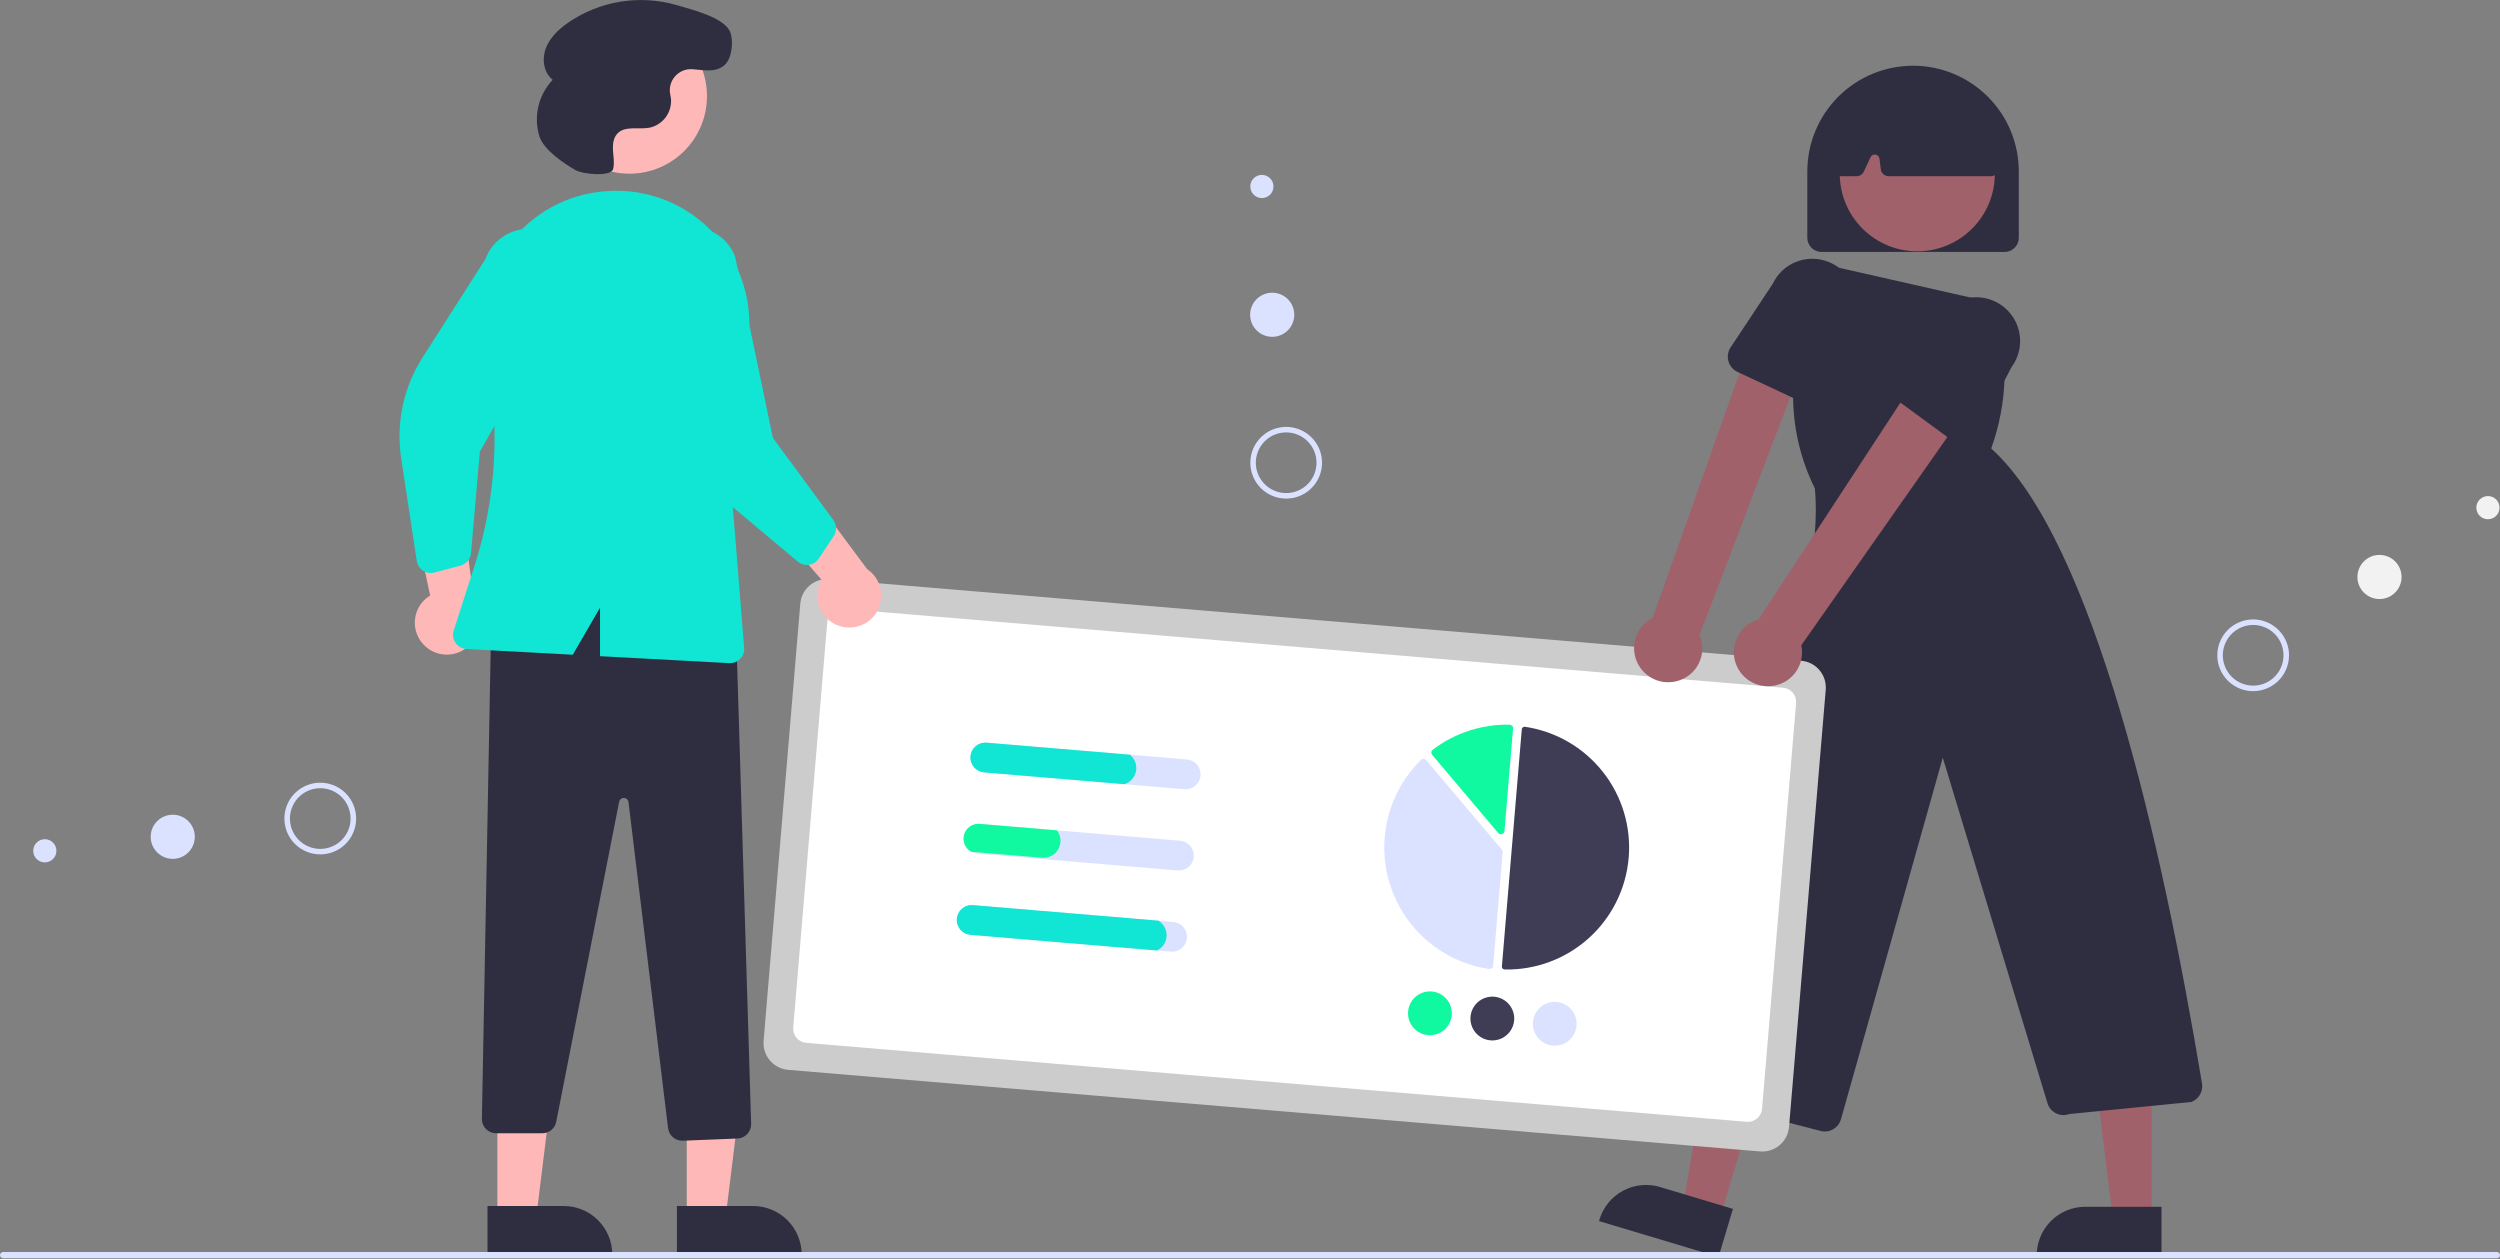 <svg width="792" height="399" viewBox="0 0 792 399" fill="none" xmlns="http://www.w3.org/2000/svg">
<rect x="0" y="0" width="792" height="399" fill="#808080" stroke="none"/>
<g clip-path="url(#clip0_8_299)">
<path d="M635.056 79.822H577.056C575.863 79.82 574.72 79.346 573.876 78.502C573.032 77.659 572.558 76.515 572.556 75.322V54.322C572.556 45.437 576.086 36.916 582.368 30.634C588.651 24.351 597.172 20.822 606.056 20.822C614.941 20.822 623.462 24.351 629.745 30.634C636.027 36.916 639.556 45.437 639.556 54.322V75.322C639.555 76.515 639.081 77.659 638.237 78.502C637.393 79.346 636.249 79.82 635.056 79.822Z" fill="#2F2E41"/>
<path d="M544.851 385.91L533.108 382.388L541.102 335.418L558.434 340.615L544.851 385.91Z" fill="#A0616A"/>
<path d="M544.432 398.191L506.568 386.837L506.711 386.358C507.292 384.422 508.247 382.62 509.524 381.054C510.801 379.488 512.374 378.189 514.153 377.231C515.932 376.272 517.882 375.674 519.892 375.47C521.902 375.265 523.933 375.458 525.868 376.039L548.996 382.974L544.432 398.191Z" fill="#2F2E41"/>
<path d="M681.636 386.307H669.376L663.544 339.019L681.638 339.02L681.636 386.307Z" fill="#A0616A"/>
<path d="M684.762 398.191L645.232 398.19V397.69C645.232 395.669 645.63 393.669 646.403 391.802C647.176 389.935 648.309 388.239 649.738 386.81C651.167 385.381 652.863 384.248 654.73 383.475C656.597 382.702 658.598 382.304 660.618 382.304L684.763 382.305L684.762 398.191Z" fill="#2F2E41"/>
<path d="M607.403 79.615C620.968 79.615 631.964 68.619 631.964 55.054C631.964 41.489 620.968 30.493 607.403 30.493C593.838 30.493 582.842 41.489 582.842 55.054C582.842 68.619 593.838 79.615 607.403 79.615Z" fill="#A0616A"/>
<path d="M578.109 358.462C577.666 358.462 577.226 358.406 576.797 358.295L527.577 345.497C526.862 345.311 526.194 344.977 525.615 344.516C525.037 344.055 524.562 343.479 524.221 342.823C523.88 342.168 523.68 341.448 523.634 340.71C523.588 339.972 523.698 339.233 523.955 338.54C553.796 258.28 578.231 189.047 574.955 154.744C570.326 145.422 567.962 135.138 568.056 124.73L568.407 90.05C568.417 89.036 568.654 88.038 569.1 87.127C569.546 86.217 570.191 85.418 570.986 84.789C571.782 84.161 572.708 83.718 573.696 83.494C574.685 83.269 575.712 83.269 576.7 83.494L631.766 95.961L632.078 97C636.478 111.776 636.035 127.572 630.816 142.078C663.278 171.385 685.045 267.6 697.6 343.277C697.794 344.475 697.573 345.703 696.973 346.757C696.373 347.811 695.43 348.628 694.301 349.072L694.146 349.11L655.538 352.926C654.862 353.177 654.142 353.287 653.422 353.249C652.702 353.21 651.997 353.025 651.351 352.705C650.705 352.384 650.132 351.935 649.666 351.384C649.201 350.834 648.853 350.194 648.644 349.503L615.472 240.037L583.213 354.613C582.894 355.721 582.224 356.695 581.303 357.389C580.383 358.084 579.262 358.46 578.109 358.462Z" fill="#2F2E41"/>
<path d="M630.748 55.822H598.322C597.713 55.821 597.125 55.598 596.668 55.195C596.212 54.791 595.918 54.236 595.841 53.631L595.421 50.273C595.381 49.95 595.237 49.649 595.01 49.415C594.784 49.181 594.488 49.028 594.166 48.977C593.845 48.926 593.516 48.982 593.228 49.135C592.941 49.287 592.711 49.53 592.574 49.825L590.448 54.379C590.246 54.81 589.926 55.174 589.524 55.429C589.123 55.684 588.658 55.821 588.183 55.822H583.257C582.909 55.822 582.564 55.749 582.245 55.608C581.927 55.467 581.641 55.261 581.407 55.003C581.172 54.745 580.994 54.441 580.885 54.111C580.775 53.78 580.735 53.43 580.768 53.083L582.71 32.797C582.752 32.363 582.905 31.947 583.156 31.59C583.406 31.234 583.745 30.948 584.139 30.761C598.989 23.828 614.049 23.837 628.899 30.787C629.276 30.965 629.602 31.233 629.849 31.568C630.096 31.903 630.256 32.294 630.314 32.706L633.223 52.966C633.274 53.321 633.248 53.682 633.147 54.026C633.046 54.37 632.873 54.688 632.638 54.959C632.403 55.23 632.113 55.447 631.787 55.596C631.461 55.745 631.107 55.822 630.748 55.822Z" fill="#2F2E41"/>
<path d="M557.583 364.776L249.666 338.926C247.421 338.735 245.343 337.661 243.888 335.94C242.433 334.219 241.721 331.991 241.907 329.745L253.535 191.232C253.726 188.987 254.8 186.909 256.521 185.454C258.243 184 260.471 183.287 262.716 183.473L570.633 209.323C572.879 209.514 574.957 210.588 576.411 212.309C577.866 214.03 578.578 216.258 578.392 218.504L566.764 357.017C566.573 359.262 565.499 361.34 563.778 362.795C562.057 364.25 559.829 364.962 557.583 364.776Z" fill="#CCCCCC"/>
<path d="M553.353 355.389L255.401 330.376C254.213 330.275 253.113 329.706 252.343 328.795C251.572 327.884 251.195 326.704 251.294 325.515L262.085 196.968C262.186 195.779 262.755 194.679 263.666 193.909C264.578 193.139 265.757 192.761 266.946 192.86L564.898 217.873C566.087 217.974 567.187 218.543 567.957 219.454C568.727 220.365 569.104 221.545 569.006 222.734L558.214 351.281C558.113 352.47 557.544 353.57 556.633 354.34C555.722 355.111 554.542 355.488 553.353 355.389Z" fill="white"/>
<path d="M476.605 307.133C476.624 307.135 476.643 307.136 476.662 307.136C486.489 307.335 496.023 303.784 503.325 297.205C510.627 290.626 515.148 281.513 515.971 271.718C516.793 261.924 513.854 252.185 507.751 244.48C501.648 236.776 492.84 231.685 483.118 230.243C482.997 230.225 482.875 230.231 482.757 230.263C482.64 230.294 482.53 230.35 482.435 230.425C482.34 230.5 482.262 230.593 482.205 230.699C482.148 230.805 482.114 230.922 482.104 231.042L475.797 306.179C475.778 306.413 475.852 306.644 476.003 306.823C476.155 307.002 476.371 307.114 476.605 307.133Z" fill="#3F3D56"/>
<path d="M451.054 240.413C451.354 240.439 451.632 240.582 451.826 240.812L475.79 269.168C475.887 269.281 475.96 269.412 476.005 269.554C476.05 269.696 476.067 269.846 476.054 269.994L473.036 305.947C473.023 306.102 472.979 306.252 472.906 306.388C472.833 306.525 472.732 306.645 472.61 306.74C472.488 306.837 472.348 306.908 472.197 306.948C472.046 306.989 471.889 306.998 471.735 306.975C464.576 305.913 457.855 302.876 452.328 298.205C446.8 293.534 442.685 287.414 440.444 280.532C438.203 273.651 437.925 266.281 439.642 259.251C441.359 252.22 445.003 245.808 450.164 240.735C450.275 240.625 450.408 240.54 450.554 240.484C450.7 240.429 450.856 240.403 451.012 240.41L451.054 240.413Z" fill="#DBE2FF"/>
<path d="M478.304 229.584C478.593 229.609 478.862 229.742 479.056 229.957C479.16 230.072 479.24 230.207 479.289 230.354C479.339 230.501 479.357 230.656 479.343 230.811L476.62 263.25C476.601 263.473 476.517 263.686 476.377 263.861C476.237 264.037 476.049 264.167 475.835 264.235C475.622 264.303 475.393 264.306 475.178 264.244C474.962 264.182 474.77 264.058 474.625 263.887L453.714 239.143C453.615 239.025 453.54 238.888 453.495 238.741C453.45 238.594 453.436 238.439 453.453 238.286C453.47 238.133 453.517 237.985 453.593 237.851C453.669 237.717 453.771 237.6 453.894 237.506C460.884 232.201 469.46 229.408 478.234 229.581C478.258 229.581 478.281 229.582 478.304 229.584Z" fill="#11F9A0"/>
<path d="M459.919 321.597C459.804 322.965 459.286 324.269 458.43 325.343C457.574 326.417 456.419 327.213 455.111 327.631C453.802 328.048 452.4 328.068 451.08 327.689C449.76 327.309 448.582 326.547 447.696 325.498C446.809 324.449 446.254 323.161 446.1 321.796C445.945 320.431 446.199 319.051 446.829 317.831C447.459 316.611 448.436 315.605 449.638 314.94C450.84 314.275 452.212 313.981 453.58 314.096C455.414 314.252 457.112 315.13 458.3 316.536C459.489 317.942 460.071 319.762 459.919 321.597Z" fill="#11F9A0"/>
<path d="M479.688 323.256C479.573 324.625 479.055 325.928 478.199 327.002C477.343 328.077 476.188 328.873 474.88 329.29C473.572 329.708 472.169 329.728 470.849 329.348C469.529 328.969 468.352 328.206 467.465 327.157C466.579 326.108 466.023 324.82 465.869 323.456C465.715 322.091 465.969 320.711 466.599 319.491C467.228 318.27 468.206 317.264 469.408 316.599C470.609 315.935 471.981 315.641 473.35 315.756C475.184 315.912 476.882 316.789 478.07 318.196C479.258 319.602 479.84 321.422 479.688 323.256Z" fill="#3F3D56"/>
<path d="M499.458 324.916C499.343 326.284 498.825 327.588 497.969 328.662C497.113 329.736 495.958 330.532 494.65 330.95C493.341 331.368 491.939 331.388 490.619 331.008C489.299 330.628 488.121 329.866 487.235 328.817C486.349 327.768 485.793 326.48 485.639 325.115C485.484 323.751 485.738 322.371 486.368 321.151C486.998 319.93 487.976 318.924 489.177 318.259C490.379 317.594 491.751 317.301 493.119 317.416C494.954 317.572 496.651 318.449 497.839 319.855C499.028 321.261 499.61 323.081 499.458 324.916Z" fill="#DBE2FF"/>
<path d="M376.026 240.607L312.539 235.278C311.921 235.226 311.298 235.296 310.707 235.485C310.116 235.673 309.568 235.977 309.094 236.377C308.62 236.778 308.23 237.268 307.945 237.819C307.66 238.37 307.487 238.973 307.435 239.591C307.383 240.209 307.454 240.832 307.642 241.423C307.831 242.014 308.134 242.562 308.535 243.036C308.935 243.51 309.425 243.9 309.977 244.185C310.528 244.469 311.13 244.643 311.748 244.695L375.235 250.024C376.484 250.129 377.723 249.734 378.68 248.925C379.637 248.116 380.234 246.96 380.339 245.711C380.444 244.462 380.048 243.223 379.239 242.266C378.43 241.309 377.274 240.712 376.026 240.607Z" fill="#DBE2FF"/>
<path d="M373.866 266.337L310.379 261.007C309.301 260.915 308.225 261.195 307.329 261.801C306.434 262.407 305.773 263.302 305.458 264.337C305.143 265.371 305.193 266.483 305.599 267.485C306.006 268.487 306.744 269.32 307.69 269.843C308.274 270.171 308.921 270.369 309.588 270.424L373.075 275.754C373.693 275.806 374.316 275.735 374.907 275.547C375.498 275.358 376.046 275.055 376.52 274.654C376.994 274.254 377.385 273.764 377.669 273.212C377.954 272.661 378.127 272.059 378.179 271.441C378.231 270.822 378.16 270.2 377.972 269.609C377.783 269.018 377.48 268.469 377.079 267.995C376.679 267.522 376.189 267.131 375.637 266.847C375.086 266.562 374.484 266.389 373.866 266.337Z" fill="#DBE2FF"/>
<path d="M371.706 292.066L308.219 286.737C307.601 286.685 306.978 286.755 306.387 286.944C305.796 287.132 305.248 287.436 304.774 287.836C304.3 288.237 303.909 288.727 303.625 289.278C303.34 289.829 303.167 290.432 303.115 291.05C303.063 291.668 303.134 292.291 303.322 292.882C303.511 293.473 303.814 294.021 304.215 294.495C304.615 294.969 305.105 295.359 305.657 295.644C306.208 295.928 306.81 296.102 307.428 296.154L370.915 301.483C371.533 301.535 372.156 301.465 372.747 301.276C373.338 301.087 373.886 300.784 374.36 300.384C374.834 299.983 375.225 299.493 375.509 298.942C375.794 298.39 375.967 297.788 376.019 297.17C376.071 296.552 376 295.929 375.812 295.338C375.623 294.747 375.32 294.199 374.919 293.725C374.519 293.251 374.029 292.861 373.477 292.576C372.926 292.291 372.324 292.118 371.706 292.066Z" fill="#DBE2FF"/>
<path d="M357.959 239.091L312.539 235.278C311.921 235.226 311.298 235.296 310.707 235.485C310.116 235.673 309.568 235.977 309.094 236.377C308.62 236.778 308.23 237.268 307.945 237.819C307.66 238.37 307.487 238.973 307.435 239.591C307.383 240.209 307.454 240.832 307.642 241.423C307.831 242.014 308.134 242.562 308.535 243.036C308.935 243.51 309.425 243.9 309.977 244.185C310.528 244.469 311.13 244.643 311.748 244.695L356.222 248.428C357.153 248.135 357.986 247.594 358.633 246.864C359.28 246.133 359.716 245.24 359.895 244.281C360.073 243.322 359.987 242.332 359.646 241.418C359.305 240.503 358.722 239.699 357.959 239.091Z" fill="#11E5D4"/>
<path d="M334.823 263.059L310.379 261.007C309.301 260.915 308.225 261.195 307.329 261.801C306.434 262.407 305.773 263.302 305.458 264.337C305.143 265.371 305.193 266.483 305.599 267.485C306.006 268.487 306.744 269.32 307.69 269.843L330.141 271.728C331.563 271.847 332.974 271.396 334.063 270.475C335.153 269.554 335.833 268.239 335.952 266.817C336.073 265.466 335.669 264.12 334.823 263.059Z" fill="#11F9A0"/>
<path d="M366.962 291.668L308.219 286.737C307.601 286.685 306.978 286.755 306.387 286.944C305.796 287.132 305.248 287.436 304.774 287.836C304.3 288.237 303.909 288.727 303.625 289.278C303.34 289.829 303.167 290.432 303.115 291.05C303.063 291.668 303.134 292.291 303.322 292.882C303.511 293.473 303.814 294.021 304.215 294.495C304.615 294.969 305.105 295.359 305.657 295.644C306.208 295.928 306.81 296.102 307.428 296.154L366.55 301.117C367.424 300.695 368.167 300.045 368.701 299.235C369.235 298.425 369.539 297.485 369.581 296.516C369.624 295.546 369.402 294.584 368.941 293.73C368.48 292.877 367.796 292.164 366.962 291.668Z" fill="#11E5D4"/>
<path d="M530.991 215.842C532.521 215.486 533.954 214.8 535.19 213.831C536.426 212.862 537.434 211.633 538.144 210.232C538.854 208.832 539.247 207.292 539.298 205.722C539.348 204.153 539.054 202.591 538.435 201.147L573.056 110.322L555.383 105.969L523.579 195.712C521.223 196.911 519.388 198.934 518.423 201.395C517.459 203.857 517.43 206.587 518.344 209.069C519.257 211.55 521.049 213.61 523.38 214.858C525.711 216.107 528.419 216.456 530.991 215.842Z" fill="#A0616A"/>
<path d="M574.719 128.631C573.94 128.631 573.171 128.46 572.465 128.13L550.431 117.817C549.739 117.493 549.125 117.023 548.631 116.44C548.137 115.858 547.774 115.175 547.567 114.44C547.36 113.704 547.314 112.932 547.433 112.177C547.551 111.422 547.83 110.702 548.252 110.065L561.643 89.842C562.408 88.213 563.49 86.752 564.825 85.544C566.16 84.336 567.721 83.406 569.419 82.807C572 81.873 574.8 81.726 577.464 82.383C580.129 83.041 582.539 84.474 584.39 86.5C586.24 88.527 587.449 91.057 587.862 93.77C588.275 96.484 587.874 99.259 586.71 101.744L579.812 124.839C579.484 125.935 578.811 126.896 577.894 127.579C576.976 128.262 575.863 128.631 574.719 128.631Z" fill="#2F2E41"/>
<path d="M560.503 217.391C562.072 217.339 563.611 216.943 565.012 216.232C566.412 215.521 567.639 214.512 568.607 213.275C569.575 212.038 570.26 210.604 570.614 209.074C570.967 207.544 570.981 205.955 570.655 204.418L626.851 124.321L610.056 115.322L557.134 196.206C554.59 196.926 552.398 198.554 550.974 200.782C549.55 203.01 548.993 205.683 549.408 208.295C549.824 210.906 551.182 213.274 553.227 214.951C555.272 216.627 557.861 217.495 560.503 217.391Z" fill="#A0616A"/>
<path d="M621.338 140.413C620.207 140.413 619.105 140.052 618.194 139.383L598.578 124.993C597.962 124.542 597.45 123.962 597.078 123.295C596.706 122.628 596.482 121.888 596.422 121.126C596.362 120.365 596.466 119.599 596.729 118.881C596.991 118.164 597.405 117.511 597.942 116.968L614.999 99.725C616.066 98.275 617.41 97.051 618.954 96.124C620.498 95.198 622.21 94.588 623.992 94.329C626.705 93.914 629.48 94.312 631.967 95.474C634.453 96.636 636.54 98.508 637.962 100.855C639.385 103.202 640.08 105.919 639.959 108.661C639.838 111.402 638.908 114.047 637.284 116.26L626.04 137.578C625.588 138.434 624.911 139.15 624.083 139.649C623.254 140.149 622.305 140.413 621.338 140.413Z" fill="#2F2E41"/>
<path d="M265.569 198.182C264.187 197.681 262.931 196.883 261.891 195.844C260.851 194.805 260.051 193.551 259.548 192.17C259.045 190.789 258.851 189.314 258.979 187.849C259.108 186.385 259.556 184.966 260.292 183.694L236.933 156.65L255.347 154.254L274.706 180.302C276.762 181.68 278.241 183.764 278.863 186.16C279.484 188.556 279.206 191.096 278.079 193.3C276.953 195.504 275.057 197.219 272.752 198.118C270.446 199.018 267.89 199.041 265.569 198.182Z" fill="#FFB8B8"/>
<path d="M133.905 203.897C132.935 202.791 132.22 201.487 131.81 200.075C131.399 198.664 131.303 197.179 131.529 195.726C131.754 194.274 132.295 192.888 133.114 191.667C133.932 190.446 135.009 189.419 136.267 188.659L128.842 153.704L146.13 160.483L150.531 192.638C151.667 194.836 151.958 197.376 151.348 199.774C150.737 202.173 149.268 204.264 147.219 205.652C145.169 207.04 142.682 207.628 140.228 207.304C137.774 206.981 135.524 205.768 133.905 203.897Z" fill="#FFB8B8"/>
<path d="M217.569 386.069L229.829 386.068L235.661 338.78L217.567 338.781L217.569 386.069Z" fill="#FFB8B8"/>
<path d="M214.442 382.066L238.585 382.065H238.586C240.607 382.065 242.608 382.463 244.475 383.236C246.341 384.009 248.038 385.143 249.466 386.572C250.895 388 252.029 389.697 252.802 391.563C253.575 393.43 253.973 395.431 253.973 397.451V397.951L214.442 397.953L214.442 382.066Z" fill="#2F2E41"/>
<path d="M157.569 386.069L169.829 386.068L175.661 338.78L157.567 338.781L157.569 386.069Z" fill="#FFB8B8"/>
<path d="M154.442 382.066L178.585 382.065H178.586C180.607 382.065 182.608 382.463 184.475 383.236C186.341 384.009 188.038 385.143 189.466 386.572C190.895 388 192.029 389.697 192.802 391.563C193.575 393.43 193.973 395.431 193.973 397.451V397.951L154.442 397.953L154.442 382.066Z" fill="#2F2E41"/>
<path d="M216.114 361.38C215.016 361.375 213.957 360.97 213.134 360.242C212.312 359.514 211.783 358.512 211.645 357.423L199.106 254.092C199.064 253.738 198.896 253.41 198.633 253.168C198.37 252.926 198.03 252.786 197.673 252.773C197.316 252.76 196.966 252.875 196.686 253.096C196.406 253.318 196.215 253.633 196.146 253.983L176.211 355.392C176.008 356.415 175.457 357.335 174.652 357.997C173.847 358.659 172.837 359.022 171.795 359.024H157.161C156.563 359.024 155.971 358.905 155.419 358.674C154.868 358.442 154.368 358.103 153.949 357.676C153.53 357.249 153.2 356.743 152.979 356.187C152.758 355.631 152.65 355.037 152.662 354.439L155.591 198.237L155.829 198.094C177.177 185.383 202.339 184.551 232.755 195.554L233.075 195.67L237.964 356.049C237.997 357.233 237.562 358.383 236.754 359.25C235.946 360.117 234.83 360.631 233.646 360.682L216.292 361.377C216.232 361.379 216.173 361.38 216.114 361.38Z" fill="#2F2E41"/>
<path d="M199.408 55.022C212.973 55.022 223.969 44.026 223.969 30.461C223.969 16.896 212.973 5.9 199.408 5.9C185.843 5.9 174.847 16.896 174.847 30.461C174.847 44.026 185.843 55.022 199.408 55.022Z" fill="#FFB8B8"/>
<path d="M256.253 178.929C255.627 179.018 254.989 178.974 254.382 178.801C253.774 178.627 253.209 178.328 252.725 177.921L227.54 156.787C218.928 149.562 213.233 139.455 211.516 128.346L205.851 91.745C205.158 89.97 204.821 88.076 204.86 86.172C204.899 84.267 205.313 82.389 206.078 80.644C206.844 78.899 207.946 77.323 209.321 76.004C210.696 74.686 212.318 73.651 214.093 72.96C215.869 72.269 217.763 71.934 219.667 71.975C221.572 72.017 223.45 72.433 225.194 73.201C226.937 73.968 228.513 75.072 229.83 76.449C231.146 77.826 232.179 79.449 232.868 81.225L244.854 138.736L263.986 164.703C264.533 165.449 264.838 166.345 264.859 167.269C264.88 168.194 264.617 169.103 264.105 169.873L259.359 176.974C258.85 177.736 258.121 178.324 257.268 178.66C256.942 178.79 256.601 178.88 256.253 178.929Z" fill="#11E5D4"/>
<path d="M134.013 180.797C133.485 180.45 133.035 179.996 132.693 179.464C132.352 178.932 132.126 178.334 132.031 177.709L127.09 145.205C125.399 134.092 127.803 122.743 133.853 113.269L153.785 82.052C154.436 80.262 155.435 78.618 156.723 77.213C158.011 75.809 159.562 74.673 161.29 73.869C163.017 73.065 164.886 72.61 166.789 72.529C168.693 72.448 170.594 72.743 172.383 73.397C174.173 74.051 175.815 75.051 177.218 76.341C178.62 77.63 179.755 79.184 180.557 80.912C181.358 82.64 181.812 84.51 181.89 86.413C181.969 88.317 181.672 90.217 181.015 92.006L152.013 143.095L149.217 175.228C149.135 176.149 148.772 177.023 148.177 177.731C147.582 178.439 146.784 178.947 145.891 179.187L137.636 181.382C136.751 181.617 135.815 181.576 134.953 181.266C134.622 181.147 134.307 180.99 134.013 180.797Z" fill="#11E5D4"/>
<path d="M226.273 74.078C222.054 69.452 216.85 65.832 211.046 63.485C205.241 61.138 198.984 60.124 192.735 60.519C192.325 60.544 191.916 60.573 191.508 60.605C185.586 61.073 179.832 62.8 174.63 65.671C169.429 68.542 164.901 72.49 161.348 77.251C157.736 82.079 155.196 87.623 153.899 93.511C152.601 99.399 152.575 105.497 153.823 111.396C158.586 133.94 157.38 157.336 150.327 179.272L143.738 199.731C143.527 200.386 143.469 201.082 143.569 201.763C143.668 202.445 143.923 203.094 144.314 203.661C144.705 204.229 145.22 204.699 145.821 205.035C146.422 205.372 147.092 205.566 147.78 205.603L181.465 207.414L190.085 192.524V207.877L231.026 210.078C231.108 210.083 231.189 210.085 231.269 210.085C231.89 210.085 232.505 209.956 233.074 209.707C233.643 209.457 234.154 209.093 234.575 208.636C234.997 208.18 235.319 207.641 235.521 207.053C235.724 206.466 235.803 205.843 235.753 205.224L231.126 147.842L236.93 108.869C237.869 102.642 237.4 96.284 235.555 90.263C233.711 84.242 230.539 78.711 226.273 74.078Z" fill="#11E5D4"/>
<path d="M182.338 53.908C184.612 55.217 193.6 56.084 194.241 53.54L194.255 53.484C194.7 51.62 194.33 49.673 194.202 47.761C194.074 45.848 194.261 43.748 195.564 42.341C197.992 39.72 202.312 41.11 205.822 40.447C207.879 39.988 209.698 38.795 210.938 37.092C212.179 35.389 212.756 33.292 212.562 31.194C212.512 30.797 212.434 30.399 212.346 30.001C212.127 28.993 212.144 27.948 212.396 26.948C212.648 25.948 213.128 25.021 213.8 24.238C214.471 23.454 215.314 22.838 216.264 22.436C217.214 22.033 218.243 21.857 219.273 21.92C222.821 22.123 226.651 23.198 229.586 20.57C231.857 18.537 232.41 13.247 231.413 10.368C229.737 5.53 218.999 2.997 214.311 1.605C208.513 -0.071 202.414 -0.433 196.458 0.544C190.503 1.522 184.84 3.814 179.881 7.254C176.92 9.341 174.154 11.964 172.892 15.36C171.63 18.756 172.239 23.04 175.085 25.282C172.879 27.618 171.325 30.492 170.58 33.617C169.835 36.742 169.924 40.008 170.839 43.088C172.244 47.618 178.953 51.96 182.338 53.908Z" fill="#2F2E41"/>
<path d="M791 398.625H1C0.735 398.625 0.48 398.519 0.293 398.332C0.105 398.144 0 397.89 0 397.625C0 397.359 0.105 397.105 0.293 396.917C0.48 396.73 0.735 396.625 1 396.625H791C791.265 396.625 791.52 396.73 791.707 396.917C791.895 397.105 792 397.359 792 397.625C792 397.89 791.895 398.144 791.707 398.332C791.52 398.519 791.265 398.625 791 398.625Z" fill="#DBE2FF"/>
<path d="M714.713 218.92C712.474 219.1 710.232 218.613 708.27 217.519C706.308 216.425 704.715 214.773 703.691 212.774C702.668 210.774 702.26 208.516 702.52 206.285C702.78 204.054 703.696 201.949 705.151 200.239C706.607 198.528 708.537 197.287 710.698 196.673C712.859 196.06 715.153 196.1 717.291 196.791C719.429 197.481 721.314 198.789 722.708 200.551C724.102 202.313 724.942 204.448 725.122 206.687C725.364 209.689 724.403 212.665 722.451 214.959C720.499 217.253 717.716 218.678 714.713 218.92ZM714.573 217.178C716.468 217.026 718.274 216.315 719.765 215.135C721.255 213.956 722.363 212.361 722.947 210.552C723.531 208.743 723.565 206.802 723.046 204.973C722.527 203.145 721.477 201.511 720.029 200.28C718.582 199.048 716.801 198.273 714.913 198.053C713.025 197.833 711.115 198.178 709.423 199.044C707.731 199.91 706.333 201.258 705.408 202.919C704.482 204.579 704.069 206.476 704.222 208.371C704.323 209.629 704.671 210.854 705.246 211.978C705.821 213.101 706.612 214.1 707.573 214.918C708.535 215.736 709.647 216.357 710.848 216.744C712.049 217.132 713.315 217.28 714.573 217.178Z" fill="#DBE2FF"/>
<path d="M753.822 189.777C757.682 189.777 760.812 186.648 760.812 182.788C760.812 178.928 757.682 175.798 753.822 175.798C749.962 175.798 746.833 178.928 746.833 182.788C746.833 186.648 749.962 189.777 753.822 189.777Z" fill="#F2F2F2"/>
<path d="M788.177 164.501C790.205 164.501 791.849 162.857 791.849 160.829C791.849 158.801 790.205 157.158 788.177 157.158C786.15 157.158 784.506 158.801 784.506 160.829C784.506 162.857 786.15 164.501 788.177 164.501Z" fill="#F2F2F2"/>
<path d="M401.341 137.027C403.234 135.817 405.443 135.196 407.689 135.242C409.935 135.288 412.117 135.999 413.959 137.284C415.801 138.57 417.22 140.373 418.037 142.466C418.854 144.558 419.032 146.846 418.549 149.04C418.066 151.234 416.943 153.235 415.323 154.791C413.703 156.346 411.657 157.386 409.445 157.78C407.234 158.173 404.955 157.901 402.898 156.999C400.84 156.098 399.097 154.606 397.887 152.713C396.268 150.174 395.723 147.096 396.371 144.156C397.018 141.215 398.806 138.651 401.341 137.027ZM412.632 154.695C414.234 153.672 415.496 152.196 416.259 150.455C417.022 148.715 417.252 146.786 416.919 144.915C416.587 143.044 415.707 141.313 414.39 139.942C413.074 138.571 411.381 137.621 409.524 137.212C407.668 136.803 405.732 136.954 403.962 137.645C402.191 138.337 400.665 139.537 399.577 141.096C398.489 142.655 397.888 144.501 397.849 146.401C397.81 148.301 398.336 150.171 399.359 151.772C400.734 153.918 402.903 155.43 405.392 155.978C407.88 156.526 410.484 156.065 412.632 154.695Z" fill="#DBE2FF"/>
<path d="M403.035 106.707C406.895 106.707 410.024 103.578 410.024 99.718C410.024 95.857 406.895 92.728 403.035 92.728C399.175 92.728 396.046 95.857 396.046 99.718C396.046 103.578 399.175 106.707 403.035 106.707Z" fill="#DBE2FF"/>
<path d="M399.764 62.747C401.792 62.747 403.436 61.103 403.436 59.076C403.436 57.048 401.792 55.404 399.764 55.404C397.737 55.404 396.093 57.048 396.093 59.076C396.093 61.103 397.737 62.747 399.764 62.747Z" fill="#DBE2FF"/>
<path d="M92.07 265.707C90.807 263.85 90.122 261.659 90.103 259.413C90.084 257.167 90.731 254.965 91.963 253.087C93.195 251.209 94.957 249.738 97.025 248.861C99.092 247.984 101.374 247.739 103.581 248.159C105.788 248.578 107.821 249.643 109.422 251.218C111.024 252.792 112.123 254.807 112.58 257.006C113.037 259.206 112.832 261.491 111.99 263.574C111.148 265.656 109.707 267.442 107.85 268.706C105.359 270.398 102.298 271.032 99.34 270.469C96.382 269.907 93.767 268.194 92.07 265.707ZM109.405 253.91C108.336 252.338 106.824 251.119 105.062 250.407C103.3 249.695 101.366 249.521 99.505 249.907C97.644 250.294 95.939 251.224 94.607 252.579C93.274 253.935 92.374 255.655 92.019 257.522C91.664 259.389 91.871 261.32 92.613 263.07C93.355 264.82 94.6 266.31 96.189 267.353C97.778 268.395 99.641 268.943 101.542 268.927C103.442 268.911 105.296 268.331 106.867 267.262C108.972 265.826 110.421 263.614 110.897 261.111C111.373 258.607 110.836 256.018 109.405 253.91Z" fill="#DBE2FF"/>
<path d="M54.728 272.082C58.588 272.082 61.717 268.953 61.717 265.092C61.717 261.232 58.588 258.103 54.728 258.103C50.867 258.103 47.738 261.232 47.738 265.092C47.738 268.953 50.867 272.082 54.728 272.082Z" fill="#DBE2FF"/>
<path d="M14.197 273.208C16.225 273.208 17.869 271.564 17.869 269.537C17.869 267.509 16.225 265.865 14.197 265.865C12.17 265.865 10.526 267.509 10.526 269.537C10.526 271.564 12.17 273.208 14.197 273.208Z" fill="#DBE2FF"/>
</g>
<defs>
<clipPath id="clip0_8_299">
<rect width="792" height="398.625" fill="white"/>
</clipPath>
</defs>
</svg>
